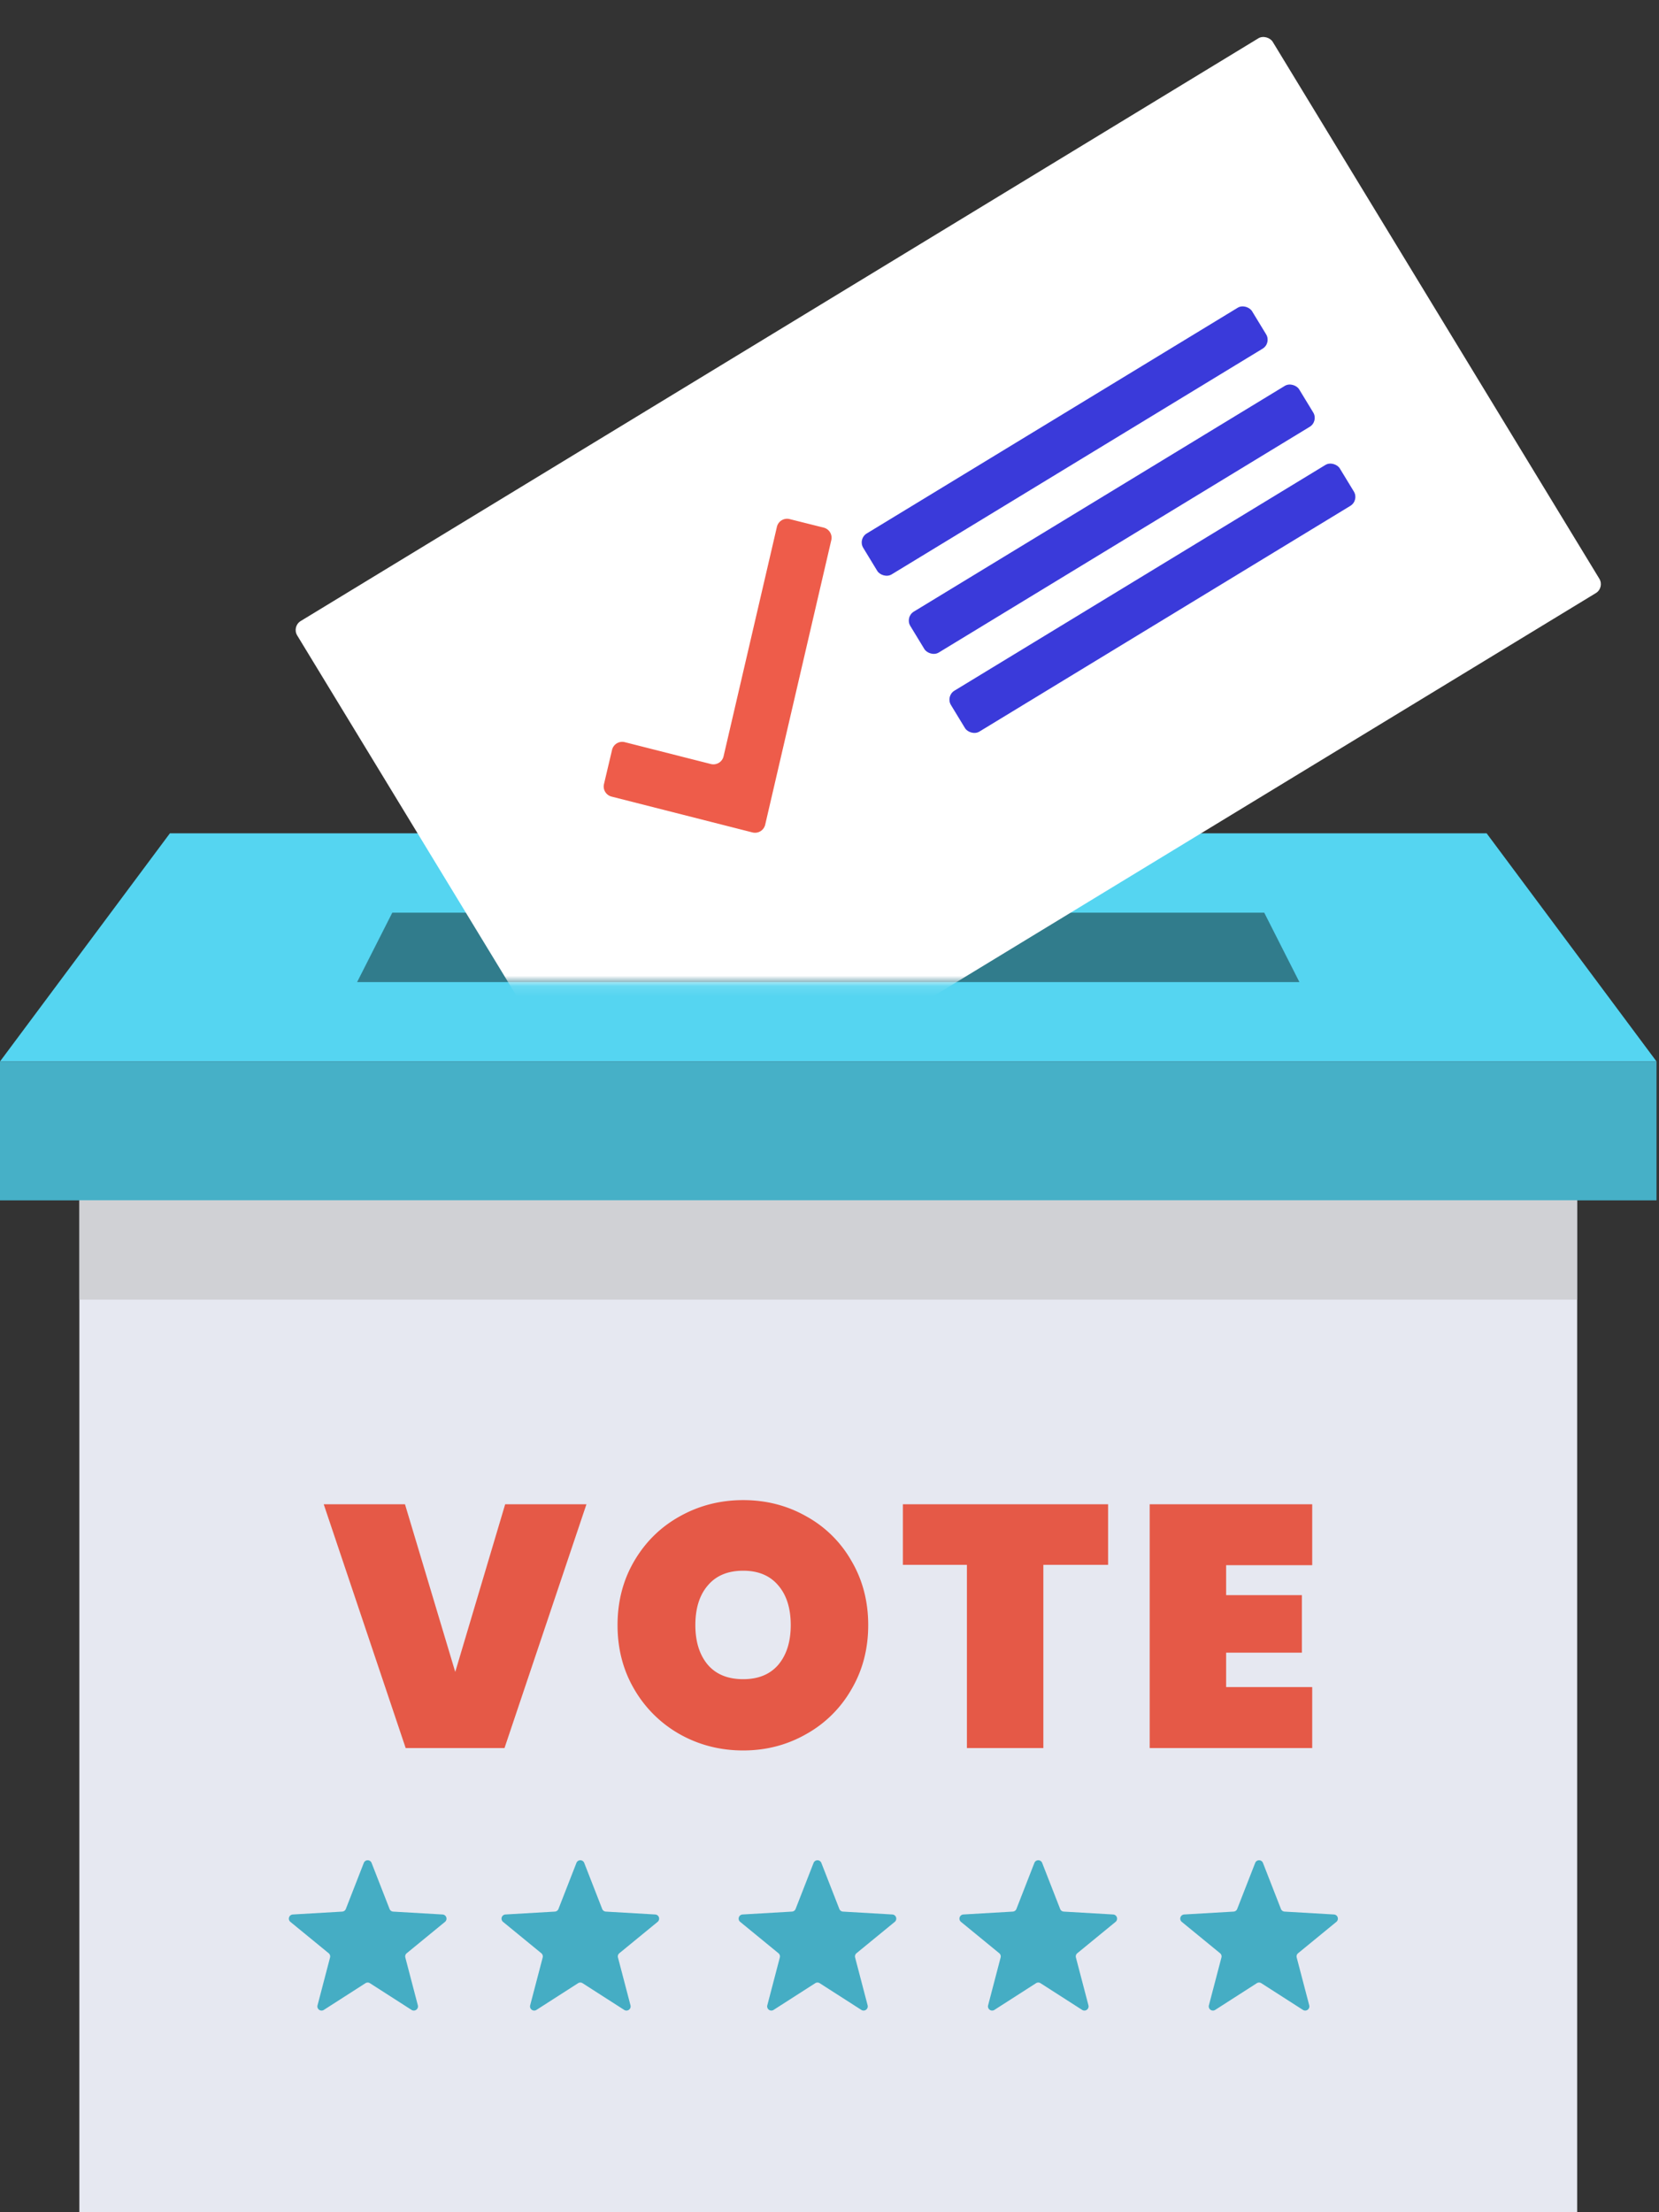 <svg width="159" height="212" viewBox="0 0 159 212" fill="none" xmlns="http://www.w3.org/2000/svg"><rect x="0" y="0" width="159" height="212" fill="#333333" stroke="none"/><path d="M7.605 114.081h143.552V212H7.605v-97.919z" fill="#F4F6FF" fill-opacity=".93"/><path fill="#46B0C7" d="M0 101.723h158.762v13.309H0z"/><path d="M16.284 79.857h126.195l16.284 21.865H0l16.284-21.865z" fill="#55D5F1"/><path d="M37.597 87.462h83.568l3.373 6.655H34.224l3.373-6.655z" fill="#317C8C"/><path fill="#C4C4C4" fill-opacity=".62" d="M7.605 115.032h143.551v9.507H7.605z"/><path d="M56.206 144.154l-7.854 23.364H38.88l-7.854-23.364h7.788l4.818 16.071 4.785-16.071h7.788zm15.025 23.595c-2.2 0-4.224-.517-6.072-1.551a11.644 11.644 0 01-4.356-4.29c-1.078-1.826-1.617-3.883-1.617-6.171 0-2.288.539-4.345 1.617-6.171 1.078-1.826 2.53-3.245 4.356-4.257 1.848-1.034 3.872-1.551 6.072-1.551s4.213.517 6.039 1.551a11.163 11.163 0 014.323 4.257c1.078 1.826 1.617 3.883 1.617 6.171 0 2.288-.54 4.345-1.617 6.171a11.334 11.334 0 01-4.356 4.29c-1.826 1.034-3.828 1.551-6.006 1.551zm0-6.831c1.452 0 2.574-.462 3.366-1.386.792-.946 1.188-2.211 1.188-3.795 0-1.606-.396-2.871-1.188-3.795-.792-.946-1.914-1.419-3.366-1.419-1.474 0-2.607.473-3.4 1.419-.791.924-1.187 2.189-1.187 3.795 0 1.584.396 2.849 1.188 3.795.792.924 1.925 1.386 3.399 1.386zm34.969-16.764v5.808h-6.204v17.556H92.67v-17.556h-6.138v-5.808H106.2zm11.313 5.841v2.871h7.26v5.511h-7.26v3.3h8.25v5.841h-15.576v-23.364h15.576v5.841h-8.25z" fill="#E55947"/><path d="M34.867 178.525a.4.4 0 01.746 0l1.723 4.414a.4.4 0 00.35.254l4.73.275a.4.4 0 01.23.709l-3.665 3.003a.4.4 0 00-.134.411l1.2 4.584a.4.4 0 01-.602.438l-3.989-2.559a.402.402 0 00-.432 0l-3.989 2.559a.4.4 0 01-.603-.438l1.2-4.584a.4.4 0 00-.133-.411l-3.666-3.003a.4.4 0 01.23-.709l4.732-.275a.4.4 0 00.35-.254l1.722-4.414zM55.246 178.524a.4.4 0 01.746 0l1.723 4.414a.4.4 0 00.35.254l4.73.275a.4.4 0 01.23.709l-3.665 3.003a.399.399 0 00-.134.41l1.201 4.585a.4.4 0 01-.603.438l-3.989-2.559a.402.402 0 00-.432 0l-3.989 2.559a.4.4 0 01-.603-.438l1.201-4.585a.399.399 0 00-.133-.41l-3.666-3.003a.4.4 0 01.23-.709l4.73-.275a.4.4 0 00.35-.254l1.723-4.414zM77.974 178.524a.4.4 0 01.745 0l1.724 4.414a.4.4 0 00.349.254l4.731.275a.4.4 0 01.23.709l-3.666 3.003a.399.399 0 00-.133.41l1.2 4.585a.4.4 0 01-.602.438l-3.99-2.559a.402.402 0 00-.431 0l-3.99 2.559a.4.4 0 01-.602-.438l1.2-4.585a.399.399 0 00-.133-.41l-3.666-3.003a.4.4 0 01.23-.709l4.731-.275a.4.4 0 00.35-.254l1.723-4.414zM99.136 178.524a.4.4 0 01.746 0l1.723 4.414a.4.4 0 00.349.254l4.731.275a.4.4 0 01.231.709l-3.666 3.003a.4.4 0 00-.134.41l1.201 4.585a.4.4 0 01-.603.438l-3.989-2.559a.402.402 0 00-.432 0l-3.989 2.559a.4.4 0 01-.603-.438l1.2-4.585a.399.399 0 00-.133-.41l-3.666-3.003a.4.4 0 01.23-.709l4.732-.275a.4.4 0 00.35-.254l1.722-4.414zM120.298 178.524a.4.4 0 01.745 0l1.723 4.414a.4.4 0 00.349.254l4.732.275a.4.4 0 01.23.709l-3.666 3.003a.4.4 0 00-.134.41l1.201 4.585a.4.4 0 01-.603.438l-3.989-2.559a.402.402 0 00-.432 0l-3.989 2.559a.4.4 0 01-.603-.438l1.201-4.585a.398.398 0 00-.133-.41l-3.667-3.003a.4.4 0 01.231-.709l4.731-.275a.4.4 0 00.349-.254l1.724-4.414z" fill="#45ADC4"/><mask id="a" maskUnits="userSpaceOnUse" x="23" y="0" width="134" height="95"><path fill="#C4C4C4" d="M23.767 0h133.094v94.116H23.767z"/></mask><g mask="url(#a)"><rect x="27.962" y="60.036" width="109.44" height="62.231" rx="1" transform="rotate(-31.317 27.962 60.036)" fill="#fff"/><mask id="b" fill="#fff"><rect x="48.771" y="68.85" width="27.551" height="26.786" rx="1" transform="rotate(-31.317 48.771 68.85)"/></mask><rect x="48.771" y="68.85" width="27.551" height="26.786" rx="1" transform="rotate(-31.317 48.771 68.85)" fill="#F4F6FF" stroke="#192754" stroke-width="6" mask="url(#b)"/><rect x="82.212" y="51.644" width="43.623" height="4.592" rx="1" transform="rotate(-31.317 82.212 51.644)" fill="#3A3ADA"/><rect x="86.726" y="59.132" width="43.623" height="4.592" rx="1" transform="rotate(-31.317 86.726 59.132)" fill="#3A3ADA"/><rect x="90.62" y="66.708" width="43.623" height="4.592" rx="1" transform="rotate(-31.317 90.62 66.708)" fill="#3A3ADA"/><path d="M73.337 79.03a1 1 0 01-1.22.743l-13.504-3.434a1 1 0 01-.727-1.2l.774-3.277a1 1 0 011.22-.739l8.248 2.094a1 1 0 001.22-.742l5.111-21.986a1 1 0 011.218-.744l3.266.819a1 1 0 01.73 1.196l-6.336 27.27z" fill="#EE5C4A"/></g></svg>